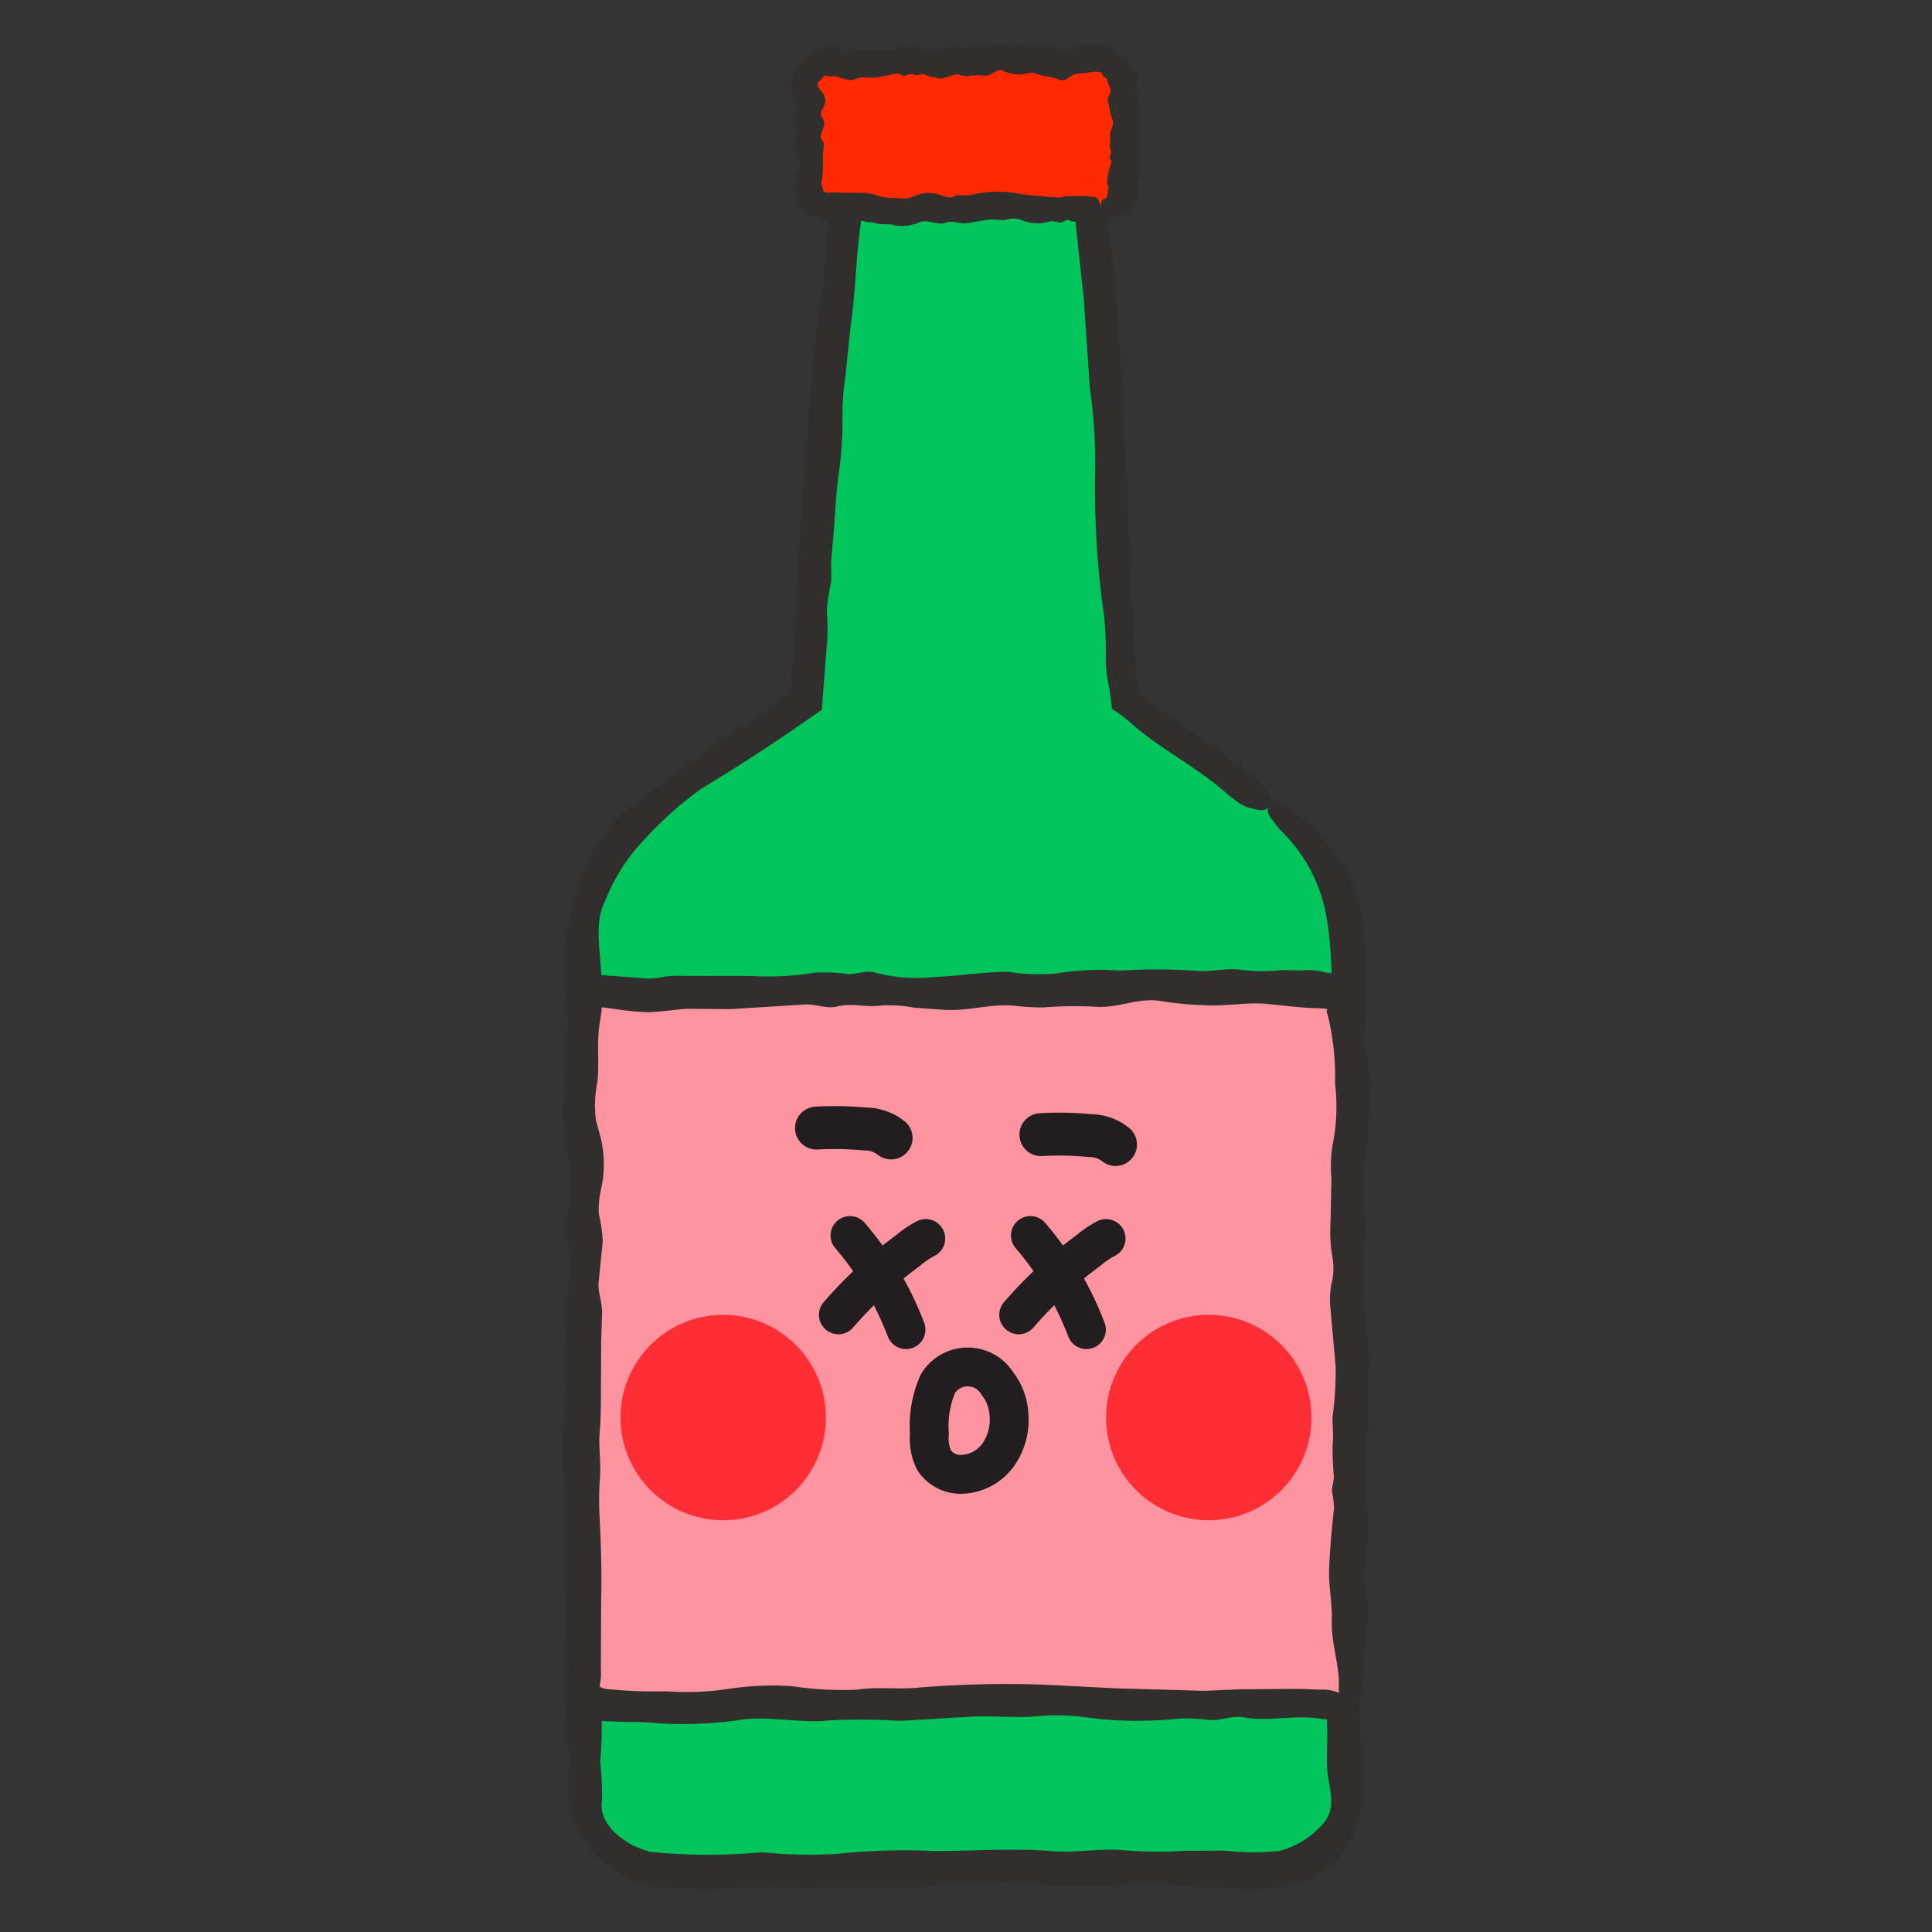 <svg id="레이어_1" data-name="레이어 1" xmlns="http://www.w3.org/2000/svg" viewBox="0 0 18 18"><rect x="0" y="0" width="18" height="18" fill="#333333" stroke="none"/><defs><style>.cls-1{fill:#00c55b;}.cls-2{fill:#312e2e;}.cls-3{fill:#ff2a00;}.cls-4{fill:#ff94a1;}.cls-5{fill:#fff;stroke-width:0.4px;}.cls-5,.cls-7{stroke:#221e1f;stroke-linecap:round;stroke-linejoin:round;}.cls-6{fill:#ff2e34;}.cls-7{fill:none;stroke-width:0.362px;}</style></defs><path class="cls-1" d="M11.837,7.499,10.492,6.531l-.373-5.278H7.881L7.508,6.531l-1.345.968A1.564,1.564,0,0,0,5.444,8.747V16.734c0,.383.432.694.964.694h5.184c.532,0,.964-.311.964-.694V8.747A1.564,1.564,0,0,0,11.837,7.499Z"/><path class="cls-2" d="M7.16,17.572c.149.006.298.025.447.018.258-.011.516-.018.772-.006.312.014.619-.09.934-.053.215.025.445.032.665.039.293.01.585-.031.877-.013.241.014.508.039.751.04a1.64,1.64,0,0,0,.456-.049.79.79,0,0,0,.441-.279.875.875,0,0,0,.187-.551l-.011-.473a4.327,4.327,0,0,1,.023-.899,3.141,3.141,0,0,0,.01-.493l.009-.64a3.357,3.357,0,0,0-.013-.452,1.517,1.517,0,0,1-.005-.37,1.864,1.864,0,0,0,.022-.36l-.052-.906c-.021-.245.027-.487.029-.729.001-.128-.01-.263-.001-.389.011-.157-.011-.314-.011-.471l.017-.226c-.001-.078-.024-.155-.019-.232.021-.3.039-.602.046-.902a3.781,3.781,0,0,0-.065-.765,1.681,1.681,0,0,0-.589-.831c-.03-.033-.182-.161-.252-.071-.044.057.016.115.034.139a.957.957,0,0,0,.083.102,1.454,1.454,0,0,1,.404.743,2.919,2.919,0,0,1,.05.422c.025.294-.028.591-.021.885.01.434.017.864.007,1.298l-.002.255c.003.332-.029.671-.015,1.003.011.251.045.502.037.751-.009.276.034.552-.003.83a3.113,3.113,0,0,0,.008.53,6.345,6.345,0,0,1-.005.638,9.041,9.041,0,0,0-.041.985c.008.15-.012.3.007.449.036.211.064.334-.052.461a.824.824,0,0,1-.397.245,2.402,2.402,0,0,1-.506-.003l-.37.001a4.123,4.123,0,0,1-.57-.004c-.218-.022-.441.025-.662.008-.364-.029-.729-.003-1.093-.001a6.015,6.015,0,0,0-.931.027,4.416,4.416,0,0,1-.692-.016,5.379,5.379,0,0,1-1.034-.003c-.237-.057-.489-.251-.456-.471a2.418,2.418,0,0,0-.017-.369,3.756,3.756,0,0,0,.013-.507,6.457,6.457,0,0,1-.03-.914l.001-.971c0-.089.003-.179-.005-.268a1.776,1.776,0,0,1-.02-.261c.019-.301.015-.602.055-.902.022-.167-.024-.337-.017-.505l.005-.521a2.67,2.67,0,0,1,.018-.412,2.255,2.255,0,0,0,.017-.518l-.011-.192a4.874,4.874,0,0,1-.028-1.111c.058-.322-.084-.659.042-.922A1.781,1.781,0,0,1,5.996,7.829a3.449,3.449,0,0,1,.54-.482q.419-.253.823-.528l.297-.206.051-.647a2.041,2.041,0,0,0-.004-.275,1.825,1.825,0,0,1,.04-.267c.006-.081-.005-.162.005-.243l.022-.253c.012-.167.02-.334.042-.5a3.34,3.34,0,0,0,.037-.521,2.497,2.497,0,0,1,.029-.413l.047-.457c.048-.328.048-.633.095-.961.019-.134.031-.269.038-.404l.007-.203c-.002-.024-.006-.015-.01-.03.009-.005-.006-.01.036-.015l.209-.015c.395-.026.79.034,1.183.014l.053-.004a2.19,2.19,0,0,1,.432-.003.301.301,0,0,0-.003.064l.015.214.118,1.095.056.826a4.759,4.759,0,0,1,.049.755,8.513,8.513,0,0,0,.084,1.371c.016.145.016.292.017.437.003.146.032.186.056.426a1.582,1.582,0,0,1,.16.118c.267.242.594.403.869.636a1.898,1.898,0,0,0,.159.126.342.342,0,0,0,.125.05c.034.007.094.029.139-.004.063-.046.011-.124-.007-.151a.869.869,0,0,0-.221-.211L11.557,7.15c-.294-.229-.603-.437-.904-.656l-.043-.029-.04-.374L10.503,4.823l-.027-.713c-.029-.729-.075-1.457-.171-2.182-.015-.114-.023-.228-.03-.342l-.034-.464-.312.013a7.634,7.634,0,0,1-.934-.033,7.01,7.01,0,0,0-.967.027l-.249.016L7.757,1.607,7.726,1.965c-.029.315-.035.605-.088.918-.043.252-.065.506-.086.76L7.477,4.663c-.036.415-.056.831-.071,1.247-.006.17-.026.366-.044.518l-.003.02-.157.121c-.072.055-.144.109-.22.158-.249.16-.486.337-.727.507-.118.085-.246.17-.369.279a1.84,1.84,0,0,0-.315.337,1.88,1.88,0,0,0-.18.419,1.864,1.864,0,0,0-.122.651,3.411,3.411,0,0,0,.037.399,2.095,2.095,0,0,1-.024.379,2.552,2.552,0,0,0,.005.717l.046.264a2.691,2.691,0,0,1-.013.55c-.022.293.01.606-.027.899-.028.228-.003.459-.011.688-.008.218-.04.441-.042.661-.002.223.033.445.031.668l-.003.547L5.31,15.791a3.298,3.298,0,0,0-.019.458c.052.235-.048.394.045.694a1.039,1.039,0,0,0,.344.448,1.258,1.258,0,0,0,.424.189A7.106,7.106,0,0,0,7.16,17.572Z"/><rect class="cls-3" x="7.53" y="0.573" width="2.936" height="1.36" rx="0.211"/><path class="cls-2" d="M8.935.695a.236.236,0,0,0,.086.015A.384.384,0,0,1,9.169.706c.06.012.119-.077.179-.045a.381.381,0,0,0,.127.033c.056.008.112-.026.168-.011a.739.739,0,0,0,.144.035.453.453,0,0,1,.077.023.081.081,0,0,0,.084-.011c.06-.054.121-.042.181-.052.048-.008.138-.026.144.022.005.025.019.014.029.023A.074.074,0,0,1,10.321.762c.002.016-.001.005.014.042A.071.071,0,0,1,10.34.875a.093.093,0,0,0-.019.069c.018.058.022.116.044.174.018.047-.023.093-.024.14a.269.269,0,0,1,.001.075c-.01.03.01.06.01.09,0,.014-.015.029-.014.043.001.015.021.03.016.045a.861.861,0,0,0-.039.173c-.004.06.026.049.011.075-.011.011.006.088-.042.096-.006.001-.026-.004-.029.091-.002.061.022.069.031.075a.072.072,0,0,0,.041.013.32.32,0,0,0,.247-.144.211.211,0,0,0,.024-.147c-.02-.072.024-.118.019-.177a1.189,1.189,0,0,1-.006-.249.271.271,0,0,0,.002-.049,1.366,1.366,0,0,0,.013-.192.463.463,0,0,1-.031-.144c.007-.057-.028-.098.001-.167a.177.177,0,0,0-.055-.152.632.632,0,0,0-.14-.132.355.355,0,0,0-.146-.062A.198.198,0,0,0,10.16.41c-.029.007-.058-.01-.086.006a.164.164,0,0,1-.111.044C9.927.454,9.892.463,9.857.459,9.821.454,9.786.407,9.751.417a.674.674,0,0,1-.071.001.183.183,0,0,1-.109-.003C9.529.395,9.486.436,9.444.421a.575.575,0,0,0-.209-.001c-.059.001-.119-.019-.179.023C9.012.474,8.967.429,8.923.429c-.069 0-.138.034-.206.041A.176.176,0,0,1,8.554.437c-.025-.023-.05.011-.075.011C8.446.448,8.414.418,8.381.437a.295.295,0,0,1-.175.025L8.02.462a.134.134,0,0,0-.051.004C7.952.472,7.935.488,7.919.483a.624.624,0,0,1-.173-.047c-.049-.02-.102.03-.146.046a.372.372,0,0,0-.126.095C7.443.606,7.438.651,7.402.684a.155.155,0,0,0-.029.139.123.123,0,0,0,.009.037c.028.071.068.142.024.213-.038.062.042.124.008.186-.027.048.003.097-.005.146-.008.048.058.095.041.143a.728.728,0,0,0-.043.195.313.313,0,0,0,.107.238.139.139,0,0,0,.08.031c.028.002.042.037.07.045.025.006.051-.005.075-.001a.259.259,0,0,0,.05.004.364.364,0,0,1,.096.006.149.149,0,0,0,.1 0.0.112.112,0,0,1,.079-.001c.029.009.059.003.088.012.063.021.122.003.185.023a.407.407,0,0,0,.236-.033c.076-.022.151.029.227.012l.01-.003c.065-.027.13.012.194.004l.211-.034c.053-.005.106.01.159.002a.213.213,0,0,1,.145.003.381.381,0,0,0,.263.011.2.2,0,0,1,.084.011c.032.009.064-.036.096-.02.069.034.137-.017.206.008a.088.088,0,0,0,.039.008c.008-.001.017-.011.025-.027A.144.144,0,0,0,10.253,1.968a.159.159,0,0,0-.018-.101.062.062,0,0,0-.058-.035l-.006-0a1.549,1.549,0,0,0-.214-.004c-.035-.001-.069.013-.104.012L9.609,1.821l-.137-.02a1.035,1.035,0,0,0-.42.014c-.056.015-.112-.01-.168.016-.06.028-.119-.024-.179-.028a.302.302,0,0,0-.182.023.279.279,0,0,1-.17.017A.522.522,0,0,1,8.177,1.824a.408.408,0,0,0-.146-.027l-.196-.002c-.101-.007-.117.008-.149-.005a.036.036,0,0,1-.02-.036c.001-.019-.02-.015-.01-.067a.887.887,0,0,0,.011-.17l.001-.086c.001-.026.009-.054.008-.081-.001-.026-.031-.053-.029-.079.004-.039.028-.078.034-.118.004-.026-.022-.051-.031-.077-.009-.024.01-.048.02-.073A.121.121,0,0,0,7.664.865L7.625.814C7.605.772,7.625.763,7.643.748,7.666.733,7.672.691,7.709.708c.023.017.021-.004.079.003A1.236,1.236,0,0,0,7.915.747c.043.002.085-.028.128-.026A1.0 1,0,0,0,8.148.723c.07-.005.141-.029.211-.037.029-.003.059.037.088.016.042-.03.083.011.125-.008C8.601.68,8.632.705,8.662.712l.077.016C8.806.744,8.87.683,8.935.695Z"/><rect class="cls-4" x="5.439" y="9.223" width="7.123" height="6.639"/><path class="cls-2" d="M9.434,9.368a2.139,2.139,0,0,0,.287.018,3.599,3.599,0,0,1,.495-.006c.201.014.397-.09.599-.053a3.303,3.303,0,0,0,.426.039c.188.01.375-.031.563-.013.154.015.327.038.481.041.126.002.063.02.078.027l-.001.002c-.007.036-.014-.053.015.063a2.365,2.365,0,0,1,.061.606,1.79,1.79,0,0,1-.023.576,1.297,1.297,0,0,0-.01.316l-.009.41a1.384,1.384,0,0,0,.013.29.627.627,0,0,1,.005.237.775.775,0,0,0-.022.231l.052.581a3.131,3.131,0,0,1-.029.468c-.001.082.01.169.001.25a2.653,2.653,0,0,0,.011.302c0,.048-.018.097-.017.145a1.182,1.182,0,0,1,.019.149c-.021.193-.039.386-.046.579-.005.156.031.313.025.47-.008.206.071.41.066.615-.001.027-.009.148.103.152a.086.086,0,0,0,.09-.073.313.313,0,0,0,.023-.088l.049-.609a1.696,1.696,0,0,0-.019-.298c-.025-.188.028-.379.021-.567-.01-.279-.017-.554-.007-.833l.002-.164c-.003-.213.029-.43.015-.643a4.117,4.117,0,0,1-.037-.482,3.461,3.461,0,0,1,.003-.532,1.285,1.285,0,0,0-.008-.34,2.613,2.613,0,0,1,.005-.409,3.739,3.739,0,0,0,.041-.632,2.649,2.649,0,0,0-.007-.288,1.257,1.257,0,0,1-.052-.371L12.694,9.09l-.074-.001a2.372,2.372,0,0,1-.281-.031.568.568,0,0,0-.176-.019c-.079.007-.158-.004-.238.001A1.699,1.699,0,0,1,11.56,9.036c-.14-.022-.283.025-.424.008a5.42,5.42,0,0,0-.701-.001,2.484,2.484,0,0,0-.597.027,1.824,1.824,0,0,1-.444-.016c-.23 0-.46.04-.69.048a1.505,1.505,0,0,1-.545-.039c-.082-.027-.168.013-.252.013a1.55,1.55,0,0,0-.325-.013,2.668,2.668,0,0,1-.586.03l-.623-.001a1.254,1.254,0,0,0-.172.005.741.741,0,0,1-.167.02L5.305,9.062l-.03-.003c-.015.172.026.409.02.472-.007.112.005.224-.005.334a1.105,1.105,0,0,1-.018.264.934.934,0,0,0-.017.333,1.068,1.068,0,0,0,.011.123,2.016,2.016,0,0,1,.028.712c-.045.207.05.414.009.621a3.683,3.683,0,0,0-.006.488c-.01.16.068.318.048.478q-.039.313-.052.626l-.011.556a.855.855,0,0,0,.023.176c.013.059-.02.114-.021.173-.001.052.016.103.012.155l-.004.163c0.0.107.003.215-.007.322a1.378,1.378,0,0,0-0.0.335,1.035,1.035,0,0,1,.001.266l-.008.367.157.006.404.014a2.913,2.913,0,0,1,.31.013A3.693,3.693,0,0,0,6.937,16.018c.253-.026.507.034.759.014l.034-.004A6.106,6.106,0,0,1,8.38,16.033l.706-.041c.177-.006.354.012.531.002a1.961,1.961,0,0,1,.486.004,3.51,3.51,0,0,0,.881.013,1.837,1.837,0,0,1,.281.013c.107.01.213-.043.32-.024.23.04.46-.02.69.009a.789.789,0,0,0,.13.01.16.16,0,0,0,.084-.032.13.13,0,0,0,.071-.084.107.107,0,0,0-.06-.119.376.376,0,0,0-.194-.042l-.02-0c-.239-.014-.478-.002-.717-.004l-.348.015-.815-.023-.457-.023a9.715,9.715,0,0,0-1.404.017c-.187.018-.376-.012-.563.019a3.152,3.152,0,0,1-.599-.033,2.752,2.752,0,0,0-.61.027,2.561,2.561,0,0,1-.568.02,4.317,4.317,0,0,1-.573-.023l-.047-.02a.564.564,0,0,0,.013-.167l.003-.656c.007-.267-.003-.534-.017-.801a2.982,2.982,0,0,1,.007-.341c.008-.133-.015-.266-.004-.399.016-.189.01-.379.013-.569l.001-.286.009-.272c-.001-.089-.037-.177-.034-.265l.04-.394a1.429,1.429,0,0,0-.037-.256.87.87,0,0,1,.024-.243,1.057,1.057,0,0,0-.005-.46l-.046-.169a1.113,1.113,0,0,1,.013-.353c.022-.188-.01-.389.027-.577.018-.131.014-.075.011-.118a.076.076,0,0,1,.032-0c.065.008.262.04.387.042.143.002.285-.033.428-.031l.351.003.705-.044c.097-.004.196.044.294.019.139-.036.278.013.418-.01a1.262,1.262,0,0,1,.303.022L8.779,9.407C9.001,9.426,9.214,9.353,9.434,9.368Z"/><path class="cls-5" d="M9.698,10.571a3.069,3.069,0,0,1,.457.009.382.382,0,0,1,.238.083"/><path class="cls-5" d="M7.607,10.51a3.069,3.069,0,0,1,.457.009.382.382,0,0,1,.238.083"/><circle class="cls-6" cx="6.738" cy="13.207" r="0.957"/><circle class="cls-6" cx="11.262" cy="13.207" r="0.957"/><path class="cls-7" d="M7.919,11.511a2.954,2.954,0,0,1,.522.877"/><path class="cls-7" d="M8.625,11.539a.882.882,0,0,0-.165.112,3.944,3.944,0,0,0-.649.599"/><path class="cls-7" d="M9.6,11.511a2.954,2.954,0,0,1,.522.877"/><path class="cls-7" d="M10.305,11.539a.882.882,0,0,0-.165.112,3.944,3.944,0,0,0-.649.599"/><path class="cls-7" d="M8.738,12.892a.982.982,0,0,0-.079.466.473.473,0,0,0,.043.246.298.298,0,0,0,.262.132.436.436,0,0,0,.334-.179.565.565,0,0,0,.103-.37.519.519,0,0,0-.108-.296A.325.325,0,0,0,8.738,12.892Z"/></svg>